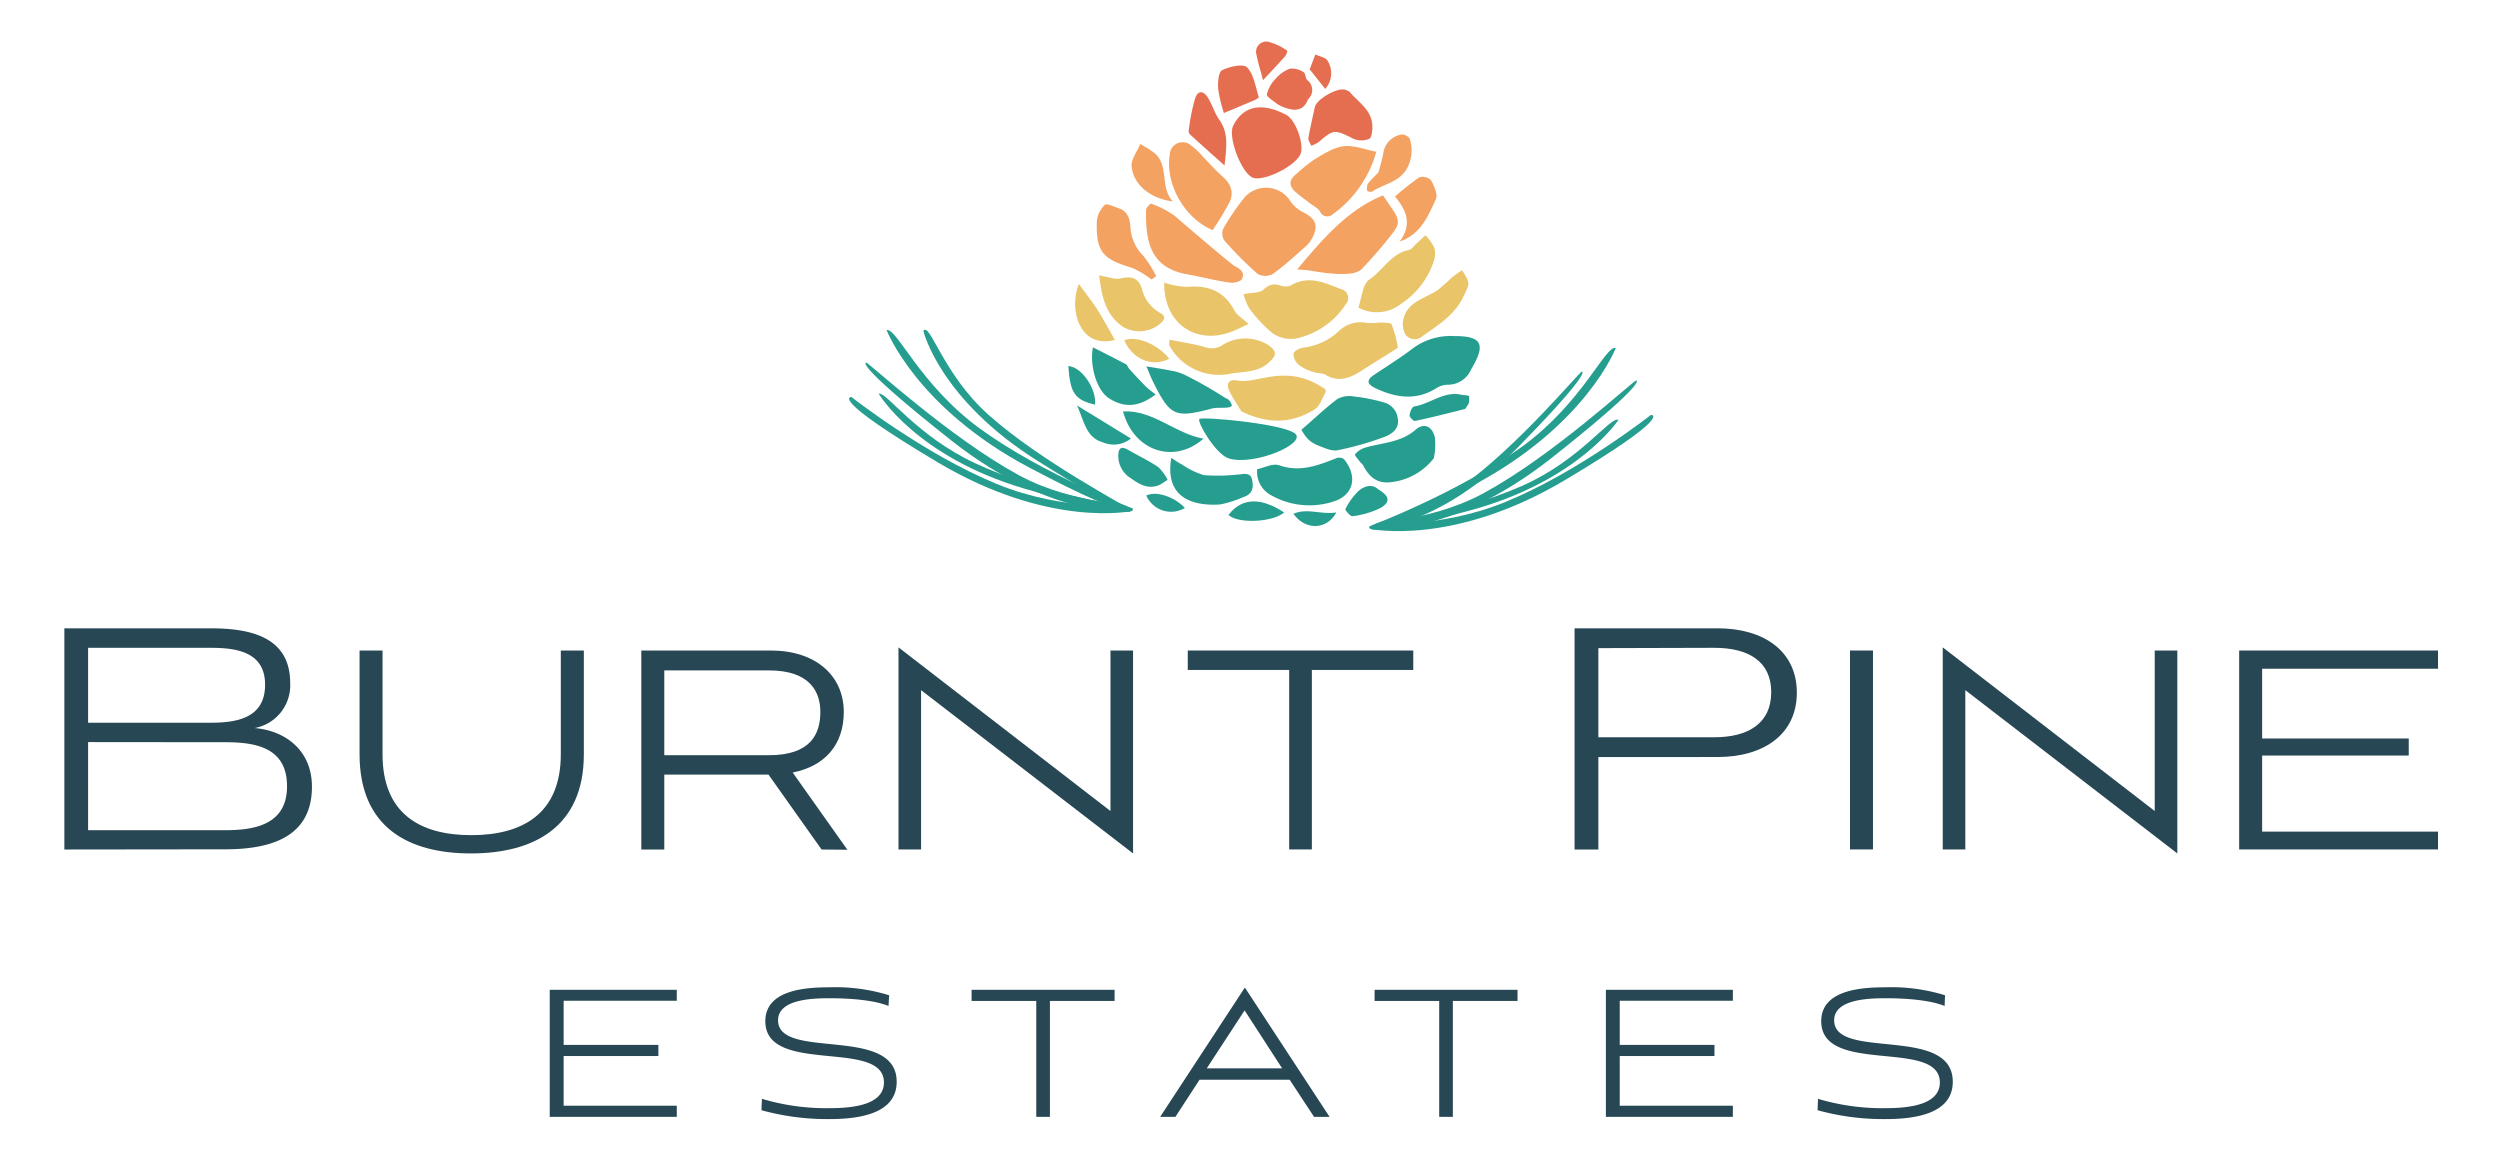<svg id="Layer_1" data-name="Layer 1" xmlns="http://www.w3.org/2000/svg" xmlns:xlink="http://www.w3.org/1999/xlink" viewBox="0 0 388.46 179.16"><defs><style>.cls-1{fill:none;}.cls-2{clip-path:url(#clip-path);}.cls-3{clip-path:url(#clip-path-2);}.cls-4{fill:#274754;}.cls-5{fill:#e56e51;}.cls-6{fill:#269e8f;}.cls-7{fill:#e9c468;}.cls-8{fill:#f3a262;}</style><clipPath id="clip-path"><rect class="cls-1" width="388.46" height="179.16"/></clipPath><clipPath id="clip-path-2"><rect class="cls-1" x="-84.56" y="-183.52" width="557.94" height="557.94"/></clipPath></defs><g class="cls-2"><g class="cls-3"><g class="cls-3"><path class="cls-4" d="M10,132V97.63H32.65c6.1,0,12.44,1.23,12.44,8.5a6.75,6.75,0,0,1-5.54,7c4.68.37,8.92,3.39,8.92,9.11,0,7.51-5.85,9.73-13.48,9.73Zm3.69-31.34v11.64h19c4.06,0,8.5-.68,8.5-5.91s-4.68-5.73-8.56-5.73Zm0,14.65V129H35c4.68,0,9.6-.92,9.6-6.83s-4.68-6.84-9.54-6.84Z"/><path class="cls-4" d="M87.14,101.08h3.58v16.13c0,11.33-7.82,15.4-17.55,15.4s-17.3-4.07-17.3-15.4V101.08h3.57v16.13c0,9.18,5.78,12.56,13.79,12.56s13.91-3.38,13.91-12.56Z"/><path class="cls-4" d="M127.66,132l-8.25-11.64H103.22V132H99.65V101.08h20.13c7,0,11.33,3.94,11.33,9.54,0,5.18-3,8.44-7.94,9.42l8.5,12Zm-24.44-27.83v13.18h16.25c6.47,0,8-3.27,8-6.72,0-3-1.48-6.46-8-6.46Z"/><polygon class="cls-4" points="143.12 107.24 143.12 131.99 139.61 131.99 139.61 100.59 172.55 126.02 172.55 101.08 176.06 101.08 176.06 132.61 143.12 107.24"/><polygon class="cls-4" points="200.32 131.99 200.32 104.1 184.56 104.1 184.56 101.08 219.6 101.08 219.6 104.1 203.84 104.1 203.84 131.99 200.32 131.99"/><path class="cls-4" d="M248.36,117.64V132h-3.7V97.63h22.23c7.14,0,12.31,3.51,12.31,10s-5.17,10-12.31,10Zm0-16.93v13.85h18c5.35,0,8.86-2.21,8.86-7s-3.51-6.9-8.86-6.9Z"/><rect class="cls-4" x="287.46" y="101.08" width="3.57" height="30.91"/><polygon class="cls-4" points="305.38 107.24 305.38 131.99 301.87 131.99 301.87 100.59 334.81 126.02 334.81 101.08 338.32 101.08 338.32 132.61 305.38 107.24"/><polygon class="cls-4" points="347.93 131.99 347.93 101.08 378.83 101.08 378.83 103.91 351.5 103.91 351.5 114.75 374.28 114.75 374.28 117.4 351.5 117.4 351.5 129.22 378.83 129.22 378.83 131.99 347.93 131.99"/><polygon class="cls-4" points="85.42 173.54 85.42 153.8 105.16 153.8 105.16 155.5 87.58 155.5 87.58 162.36 102.3 162.36 102.3 164.09 87.58 164.09 87.58 171.81 105.16 171.81 105.16 173.54 85.42 173.54"/><path class="cls-4" d="M138.06,156.31c-2.26-.92-6-1.2-9.16-1.2-2.76,0-8,.18-8,3.43,0,6.3,18.43.67,18.43,9.55,0,4.92-5.7,5.8-10.47,5.8a38.34,38.34,0,0,1-10.54-1.38l.07-1.77a34.86,34.86,0,0,0,10.54,1.45c3.78,0,8.42-.56,8.42-4,0-6.86-18.43-1.06-18.43-9.51,0-4.81,6.08-5.27,9.94-5.27a28.22,28.22,0,0,1,9.3,1.24Z"/><polygon class="cls-4" points="161.02 173.54 161.02 155.53 150.97 155.53 150.97 153.8 173.19 153.8 173.19 155.53 163.14 155.53 163.14 173.54 161.02 173.54"/><path class="cls-4" d="M200.39,167.77h-14l-3.75,5.77h-2.37l13.16-20.09,13.16,20.09h-2.41ZM187.51,166h11.71l-5.83-9Z"/><polygon class="cls-4" points="223.63 173.54 223.63 155.53 213.59 155.53 213.59 153.8 235.8 153.8 235.8 155.53 225.75 155.53 225.75 173.54 223.63 173.54"/><polygon class="cls-4" points="249.53 173.54 249.53 153.8 269.26 153.8 269.26 155.5 251.68 155.5 251.68 162.36 266.4 162.36 266.4 164.09 251.68 164.09 251.68 171.81 269.26 171.81 269.26 173.54 249.53 173.54"/><path class="cls-4" d="M302.16,156.31c-2.26-.92-6-1.2-9.16-1.2-2.76,0-8,.18-8,3.43,0,6.3,18.43.67,18.43,9.55,0,4.92-5.7,5.8-10.47,5.8a38.34,38.34,0,0,1-10.54-1.38l.07-1.77A34.86,34.86,0,0,0,293,172.19c3.79,0,8.42-.56,8.42-4,0-6.86-18.43-1.06-18.43-9.51,0-4.81,6.08-5.27,9.94-5.27a28.22,28.22,0,0,1,9.3,1.24Z"/><path class="cls-5" d="M204.38,8.46c.66.32,1.67.47,1.92,1a3.68,3.68,0,0,1-.38,4.36l-2.42-3.05c.3-.77.59-1.53.88-2.3"/><path class="cls-6" d="M204.51,69.11c1.06.38,2.23,1,3.23.87A47.14,47.14,0,0,0,214.81,68c2.2-.76,2.86-1.94,2.16-3.82a3,3,0,0,0-1.7-1.58,27.65,27.65,0,0,0-4.94-1,3.89,3.89,0,0,0-2.51.39c-1.84,1.37-3.52,3-5.6,4.79a7.41,7.41,0,0,0,.88,1.3,4.18,4.18,0,0,0,1.41,1"/><path class="cls-7" d="M216.27,50.44c-.16-.35-1.26-.29-1.93-.32a12.25,12.25,0,0,1-1.9.07,4.83,4.83,0,0,0-4.37,1.22A9.58,9.58,0,0,1,202.63,54c-.61.06-1.55.51-1.64.93a2.31,2.31,0,0,0,.83,1.77,7.4,7.4,0,0,0,2.31,1.12c.59.22,1.34.11,1.85.42,2,1.22,3.78.51,5.52-.6s3.6-2.26,5.71-3.59a17.85,17.85,0,0,0-.94-3.57"/><path class="cls-7" d="M201,52.67a12.22,12.22,0,0,0,8.09-5.37,1.42,1.42,0,0,0-.74-2.38c-2.54-1-5.06-2.2-7.82-.54a2.34,2.34,0,0,1-1.53,0,2.35,2.35,0,0,0-2.64.6c-.56.57-1.82.46-3.12.72a8,8,0,0,0,.86,2.18,21.24,21.24,0,0,0,3.55,3.83,4.85,4.85,0,0,0,3.35.92"/><path class="cls-8" d="M216.72,35.71c.88-1.07.41-2.07-.23-3l-1.59-2.35c-5.52,2.26-9.27,6.66-13.34,11.5,1,.09,1.48.11,2,.18a35.55,35.55,0,0,0,4.45.54c1.21,0,2.79,0,3.56-.76a66,66,0,0,0,5.19-6.08"/><path class="cls-8" d="M202.53,33a5.2,5.2,0,0,1-2-1.71,4.48,4.48,0,0,0-7.06-.72,36.69,36.69,0,0,0-3.42,5,2,2,0,0,0,.23,1.84,55.74,55.74,0,0,0,5.15,5.16,2.48,2.48,0,0,0,2.35,0c1.81-1.29,3.44-2.83,5.13-4.3a6.63,6.63,0,0,0,.73-.83c1.35-2.22.94-3.4-1.13-4.45"/><path class="cls-6" d="M226.16,52.23a9.91,9.91,0,0,0-6.57,1.86c-2,1.54-4.11,2.82-6.17,4.22-1.22.83-.87,1.44.28,2,3.16,1.49,6.31,2,9.5,0a3.39,3.39,0,0,1,1.65-.53,3.93,3.93,0,0,0,3.75-2.4c2.31-3.87,1.67-5.13-2.44-5.16"/><path class="cls-5" d="M191.61,19.54c-.82,1.63,1.1,6.94,2.89,8,1.44.85,6.5-1.49,7.53-3.49.73-1.41-.65-5.4-2.15-6.2-3.81-2-6.69-1.45-8.27,1.69"/><path class="cls-8" d="M178.91,31.62c-.12-.05-.83.65-.83,1-.11,5.21.84,9,6.37,10,2.22.39,4.42,1,6.66,1.29.6.09,1.62-.13,1.85-.54.54-1-.21-1.58-1.08-2-.42-.2-6.61-5.45-9.32-7.8a14.4,14.4,0,0,0-3.65-1.91"/><path class="cls-8" d="M213.91,23.59c-1.87-.35-3.59-1.08-5.19-.86s-3.15,1.26-4.62,2.13A29.36,29.36,0,0,0,201.47,27c-1.11.86-1.3,1.77-.25,2.75.72.66,1.54,1.22,2.31,1.82.54.43,1.26.75,1.58,1.3a1.24,1.24,0,0,0,2,.41,17.8,17.8,0,0,0,6.75-9.72"/><path class="cls-7" d="M192.89,63.92c4.35,2.1,8,1.83,11.44-.35.79-.5,1.12-1.71,1.64-2.61a.58.58,0,0,0-.06-.49c-6-4.18-10.6-.72-13.63-1.34-1.45-.3-1.81.59-1.19,1.78s1.39,2.32,1.8,3"/><path class="cls-8" d="M188.43,35.75a46.17,46.17,0,0,0,2.63-4.35c.77-1.65.07-3-1.28-4.15-1-.88-1.93-1.95-2.89-2.93A11.75,11.75,0,0,0,185,22.53a2,2,0,0,0-3.24,1.54c-.72,4.46,2.25,9.85,6.66,11.68"/><path class="cls-6" d="M195.35,72.9a4.14,4.14,0,0,0,2.3,4.13,12.07,12.07,0,0,0,9.81.81c2.81-1,3.57-3.78,1.37-6.5a1.27,1.27,0,0,0-1.17-.15c-2.88,1.14-5.68,2.24-8.92,1.1-1-.33-2.28.39-3.39.61"/><path class="cls-7" d="M211.06,47.79a6.08,6.08,0,0,0,6.68-.61,12.58,12.58,0,0,0,5.07-6.68,3.47,3.47,0,0,0,.06-2,8.07,8.07,0,0,0-1.37-1.94l-1.41,1.29c-.39.35-.74.92-1.18,1-2.79.54-4,3.17-6.18,4.62-1,.71-1.14,2.83-1.67,4.35"/><path class="cls-7" d="M180.9,43.92c-.11,6,4.48,9.57,10,7.79,1.07-.35,2.08-.91,3.12-1.37-.77-.72-1.8-1.3-2.26-2.18-1.62-3-4.12-3.88-7.36-3.58a13.33,13.33,0,0,1-3.51-.66"/><path class="cls-6" d="M222.8,71.16a10.1,10.1,0,0,0,.15-3.23c-.41-1.72-1.72-2.28-3-1.15-2.37,2.06-5.34,2-8,2.83a3.32,3.32,0,0,0-1.41,1c-.09.11.49.76.78,1.15.13.18.36.3.46.5.87,1.66,2,2.85,4.08,2.69a9.77,9.77,0,0,0,7-3.84"/><path class="cls-7" d="M181.71,52.77c0,.42-.07.73,0,.93a8.79,8.79,0,0,0,9.46,4.37c2.08-.39,4.33-.13,6.07-1.82,1.14-1.1,1.2-1.58-.09-2.58a6.7,6.7,0,0,0-7.09-.12,3.09,3.09,0,0,1-2.92.36c-1.7-.48-3.47-.73-5.47-1.14"/><path class="cls-6" d="M186.36,65.11c-.4.42,2.55,5.56,4.65,6.15,4,1.12,12.08-2.37,10.21-3.9s-14.46-2.67-14.86-2.25"/><path class="cls-5" d="M209.72,14.26a6.34,6.34,0,0,0-.65-.31c-1.24-.41-4.5,1.44-4.77,2.71-.34,1.59-.72,3.16-1,4.76-.07.37.28.82.44,1.23a5.14,5.14,0,0,0,1.15-.57c2.34-2,2.46-2,5.43-.51a3.13,3.13,0,0,0,2.44,0c.39-.17.5-1.28.48-2-.07-2.58-2.31-3.73-3.55-5.34"/><path class="cls-7" d="M170.79,42.78c.4,3.3,1,6.16,3.7,8a5,5,0,0,0,5.85-.55c.75-.66.73-1.18-.08-1.61a5.85,5.85,0,0,1-2.84-3.79c-.52-1.63-1.6-2-3.4-1.54a3.84,3.84,0,0,1-1.49-.14c-.45-.07-.89-.18-1.74-.37"/><path class="cls-6" d="M191.36,63.1c.16-.17-.24-.76-.41-.94s-.51-.28-.75-.45a65.3,65.3,0,0,0-6.12-3.47,7.69,7.69,0,0,0-1.94-.61c-1.2-.25-2.42-.43-4-.7.37.87.67,1.68,1.05,2.44,2.66,5.32,3.39,5.63,9.16,4.1.88-.23,2.64.06,3-.37"/><path class="cls-6" d="M182,71.17c-1,5.83,2.83,7.51,7.57,7.22a16.89,16.89,0,0,0,3.64-1.16c1.48-.45,1.61-1.58,1.32-2.77s-1.47-.74-2.33-.71a29.27,29.27,0,0,1-5.12.08,12.47,12.47,0,0,1-3.47-1.68c-.49-.25-.94-.56-1.61-1"/><path class="cls-8" d="M179.65,42.91a17.49,17.49,0,0,0-2-3.16,6.74,6.74,0,0,1-2-4.47c-.08-1.26-.42-2.44-1.79-2.91-.74-.25-1.86-.81-2.19-.53a4,4,0,0,0-1.24,2.51c-.15,4.73.88,5.91,5.44,7.26a14,14,0,0,1,3.06,1.82l.73-.52"/><path class="cls-7" d="M227.62,45.68c.2-.6.62-1.23.54-1.8a6.21,6.21,0,0,0-1-1.88,18.68,18.68,0,0,0-1.54,1.1,28.48,28.48,0,0,1-2.26,2c-2,1.32-4.72,1.76-5.31,4.59a3.2,3.2,0,0,0,.35,2.31,1.77,1.77,0,0,0,2.62.24c2.57-1.81,5.27-3.46,6.56-6.57"/><path class="cls-6" d="M179.56,61.3c-.56-.45-1.11-.84-1.59-1.31-.87-.87-1.69-1.78-2.52-2.69-.19-.21-.27-.59-.49-.7-1.7-.91-3.43-1.76-5.14-2.63-.56,2.93.65,6.79,2.52,7.94,2.42,1.51,4.61,1.36,7.22-.61"/><path class="cls-6" d="M187,68.16c-4.48-.8-7.74-4.45-12.5-4.24,1.64,6.18,7.94,8.28,12.5,4.24"/><path class="cls-5" d="M190.28,25.68c.29-2.82.66-5-.82-7.07-.7-1-1.06-2.21-1.67-3.27-.73-1.29-1.63-1.38-2.09-.06a31.32,31.32,0,0,0-1,5.07.66.66,0,0,0,.15.49c1.65,1.5,3.32,3,5.39,4.84"/><path class="cls-8" d="M217.48,37.53c3.28-1.12,4.42-3.94,5.63-6.58.33-.74-.25-2.05-.73-2.92a1.91,1.91,0,0,0-1.82-.49,40,40,0,0,0-3.8,3c2,2.33,2.57,4.52.72,7"/><path class="cls-5" d="M190.18,17.56c1.86-.78,3.32-1.39,4.77-2,.25-.1.67-.4.65-.48-.53-1.59-.76-3.5-1.82-4.61-.59-.6-2.74-.14-3.89.44-.57.29-.68,1.94-.6,2.94a22.45,22.45,0,0,0,.89,3.73"/><path class="cls-5" d="M203.23,15.44a1.92,1.92,0,0,0-.11-3c-.3-.29-.24-1-.54-1.21a3.37,3.37,0,0,0-2.11-.57,5.22,5.22,0,0,0-2.24,1.56,5.19,5.19,0,0,0-1.38,2.43c-.07.39,1,1,1.54,1.46a5.36,5.36,0,0,0,1.41.66c1.5.53,2.77.39,3.43-1.29"/><path class="cls-8" d="M214.19,26.81a17.58,17.58,0,0,0-1.65,1.74,1.69,1.69,0,0,0-.1,1.1.92.92,0,0,0,.76.13c1.74-1.18,4-1.38,5.32-3.42a5.89,5.89,0,0,0,.52-4.84,1.52,1.52,0,0,0-1.33-.61,3.38,3.38,0,0,0-2.75,2.8c-.2,1.13-.55,2.23-.77,3.1"/><path class="cls-8" d="M182.22,31.3c-2-2.26-.56-5.45-2.73-7.44a14.48,14.48,0,0,0-2.32-1.47c-.48,1.18-1.46,2.41-1.34,3.52.33,2.85,2.94,4.94,6.39,5.39"/><path class="cls-7" d="M167.63,44.14c-1.63,4.07.22,10.13,5.6,8.68-.86-1.52-1.65-3-2.58-4.5s-2-2.76-3-4.18"/><path class="cls-6" d="M228.17,62.8a2.69,2.69,0,0,0,.1-1.21c-.06-.19-.79-.17-1.22-.26-2.73-.59-4.82,1.44-7.32,1.83-.32.05-.67.89-.71,1.39,0,.27.62.91.86.86,2.58-.55,5.14-1.19,7.7-1.85.17,0,.28-.35.59-.76"/><path class="cls-6" d="M181.42,74.53A7.24,7.24,0,0,0,180,72.6c-1.46-1-3.07-1.75-4.6-2.64-.79-.47-1.51-.64-1.62.51a4.05,4.05,0,0,0,1.95,3.85c1.38,1,2.76,1.78,4.51,1a13.13,13.13,0,0,0,1.15-.75"/><path class="cls-6" d="M214.18,76.05c-1-.93-2.18-.51-3.06.21a10.23,10.23,0,0,0-2.07,2.85c-.08.13.79,1.16,1.09,1.1a13.5,13.5,0,0,0,4.37-1.28c1.59-.92,1.41-1.84-.33-2.88"/><path class="cls-6" d="M199.54,79.63c-3.21-2.09-6.34-2.62-8.66.39,1.52,1.39,6.86,1.15,8.66-.39"/><path class="cls-6" d="M167.35,63c1.13,2.48,1.39,4.94,3.94,5.7a4.27,4.27,0,0,0,4.44-.56L167.35,63"/><path class="cls-5" d="M196.29,12.42c1.45-1.56,2.44-2.6,3.39-3.67a1.81,1.81,0,0,0,.35-.86,9.11,9.11,0,0,0-3-1.41,1.59,1.59,0,0,0-1.8,2c.23,1.24.64,2.45,1,3.93"/><path class="cls-7" d="M181.69,55.74c-1.86-2.31-5.17-3.63-7-2.86,1.2,2.83,4.29,4.29,7,2.86"/><path class="cls-6" d="M166,56.88c.28,4.2,1,5.25,4.15,6,.27-2.46-2.11-5.91-4.15-6"/><path class="cls-6" d="M207.65,79.62c-2.27.41-4.46-.74-6.68.21,1.87,2.64,5.23,2.52,6.68-.21"/><path class="cls-6" d="M184.12,78.93c-1.7-1.8-4.54-2.69-6-1.92a4.21,4.21,0,0,0,6,1.92"/><path class="cls-6" d="M213,82.19s12.76,2.78,30.2-7.61c17.13-10.2,13.34-10.12,13.34-10.12s-11.3,8.9-22.6,13.53c-10.74,4.39-20.21,3-20.94,4.2"/><path class="cls-6" d="M213.26,82.28s12,1.32,27.68-11c14-11.06,13.71-12.2,13.27-12.15s-12.94,11.69-23.68,17.5c-9.09,4.93-18.54,4.09-17.27,5.67"/><path class="cls-6" d="M251.07,54.07s-4.64,12.11-22.28,21.4-16,6.31-16,6.31,13.85-5.21,23.73-12.39c9.38-6.83,12.94-15.76,14.52-15.32"/><path class="cls-6" d="M213.12,82.21s10.47-.2,22.58-12.54c10.85-11.06,10.44-12,10.07-11.92s-9.84,11.48-18.43,17.67c-7.27,5.24-15.49,5.57-14.22,6.79"/><path class="cls-6" d="M251.48,65.25s-6.16,9.41-22.83,14S214,81.67,214,81.67s12.69-1.85,22.38-6.12c9.21-4,13.88-11,15.13-10.3"/><path class="cls-6" d="M175.84,79.41s-12.76,2.78-30.2-7.61c-17.14-10.2-13.35-10.12-13.35-10.12s11.3,8.9,22.61,13.53c10.73,4.39,20.21,3,20.94,4.2"/><path class="cls-6" d="M175.56,79.5s-12,1.32-27.67-11c-14-11.06-13.71-12.2-13.28-12.15S147.56,68,158.3,73.83c9.09,4.93,18.54,4.09,17.26,5.67"/><path class="cls-6" d="M137.76,51.29S142.4,63.4,160,72.69,176,79,176,79s-13.85-5.21-23.72-12.39c-9.38-6.83-12.95-15.76-14.52-15.32"/><path class="cls-6" d="M136.55,61.2s5.76,9.75,22.64,14.73c16.58,4.88,14.3,2.52,14.3,2.52S161.17,76.51,151.57,72c-9.12-4.24-13.82-11.09-15-10.84"/><path class="cls-6" d="M143.48,51.45s2.53,10.62,17.8,20.2c13.68,8.58,14.55,8,14.38,7.6s-13.89-7.46-22.1-14.83c-7-6.24-9.12-14.54-10.08-13"/></g></g></g></svg>